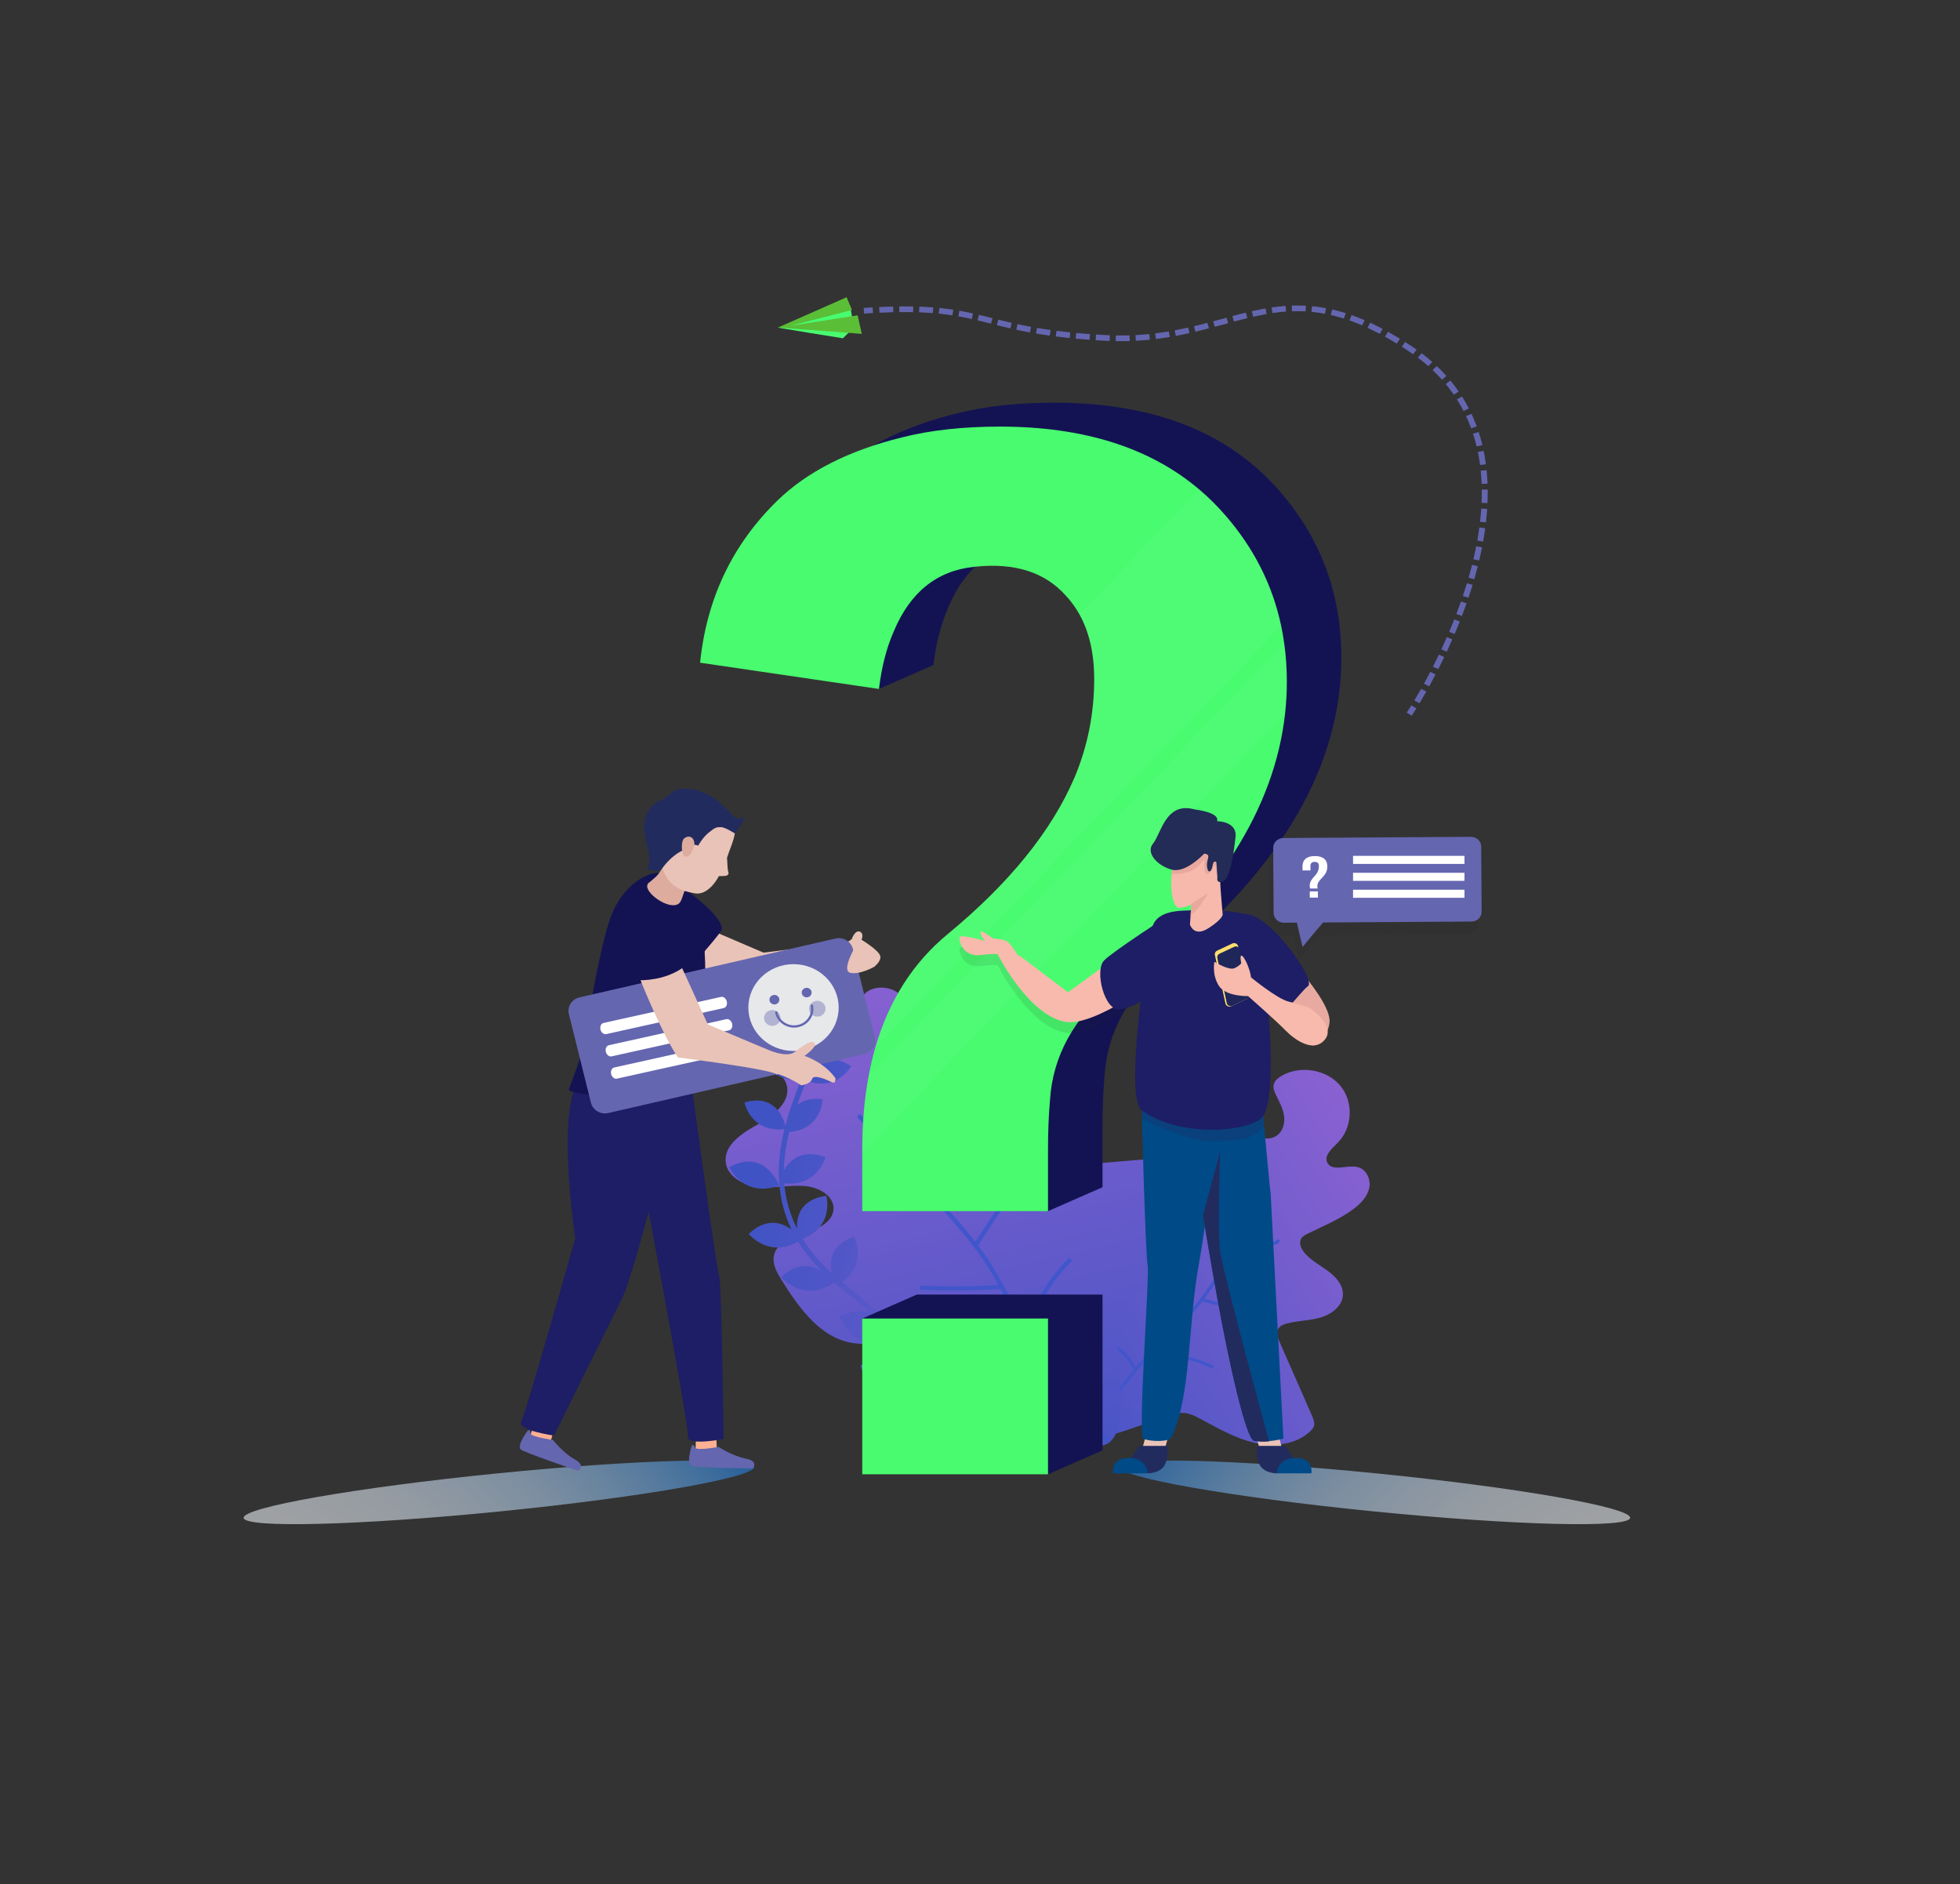 <svg width="647" height="622" viewBox="0 0 647 622" fill="none" xmlns="http://www.w3.org/2000/svg">
<rect x="0" y="0" width="647" height="622" fill="#333333" stroke="none"/>
<path opacity="0.55" d="M538.117 501.053C537.743 504.507 499.707 503.532 453.161 498.876C406.616 494.221 369.186 487.647 369.56 484.194C369.934 480.741 407.969 481.715 454.515 486.371C501.06 491.027 538.49 497.6 538.117 501.053Z" fill="url(#paint0_radial_3597_18508)"/>
<path opacity="0.55" d="M80.416 501.053C80.79 504.507 118.825 503.532 165.371 498.876C211.916 494.221 249.346 487.647 248.972 484.194C248.598 480.741 210.563 481.715 164.017 486.371C117.472 491.027 80.042 497.6 80.416 501.053Z" fill="url(#paint1_radial_3597_18508)"/>
<path d="M356.489 470.096L357.144 469.195C357.139 469.224 357.136 469.253 357.132 469.282C356.932 469.561 356.721 469.834 356.489 470.096Z" fill="url(#paint2_linear_3597_18508)"/>
<path d="M350.676 421.537C354.132 420.591 357.794 420.344 361.126 419.055C362.34 418.585 363.547 417.936 364.25 416.876C365.69 414.702 364.495 411.898 364.021 409.361C362.568 401.59 368.345 394.455 373.75 388.511C375.25 386.86 376.977 385.093 379.246 384.881C382.547 384.573 385.01 387.592 386.931 390.19C388.854 392.787 391.79 395.593 394.962 394.664C398.103 393.745 398.956 389.751 398.25 386.668C397.449 383.174 395.415 380.032 394.59 376.543C393.765 373.054 394.649 368.697 398.032 367.205C402.051 365.431 406.39 368.682 409.642 371.564C412.893 374.446 417.723 377.319 421.373 374.917C423.444 373.555 424.191 370.868 423.883 368.474C423.576 366.079 422.406 363.879 421.325 361.702C420.73 360.503 420.142 359.17 420.494 357.885C420.815 356.706 421.862 355.844 422.937 355.198C429.033 351.533 437.875 352.956 442.398 358.33C446.92 363.705 446.522 372.315 441.521 377.282C439.624 379.166 436.939 381.512 438.183 383.845C439.814 386.908 444.765 384.384 448.225 385.267C451.127 386.009 452.609 389.412 451.976 392.235C451.343 395.058 449.146 397.316 446.779 399.094C442.226 402.513 436.818 404.676 431.682 407.222C430.862 407.628 430.007 408.081 429.539 408.844C428.756 410.12 429.336 411.778 430.209 412.999C432.178 415.751 435.386 417.382 438.163 419.388C440.942 421.394 443.542 424.29 443.296 427.623C443.031 431.216 439.506 433.845 435.923 434.898C432.34 435.951 428.497 435.918 424.878 436.854C423.819 437.128 422.708 437.537 422.098 438.415C421.158 439.771 421.794 441.583 422.453 443.085C426.011 451.187 429.567 459.29 433.124 467.392C433.614 468.508 434.11 469.758 433.683 470.899C433.472 471.46 433.057 471.926 432.621 472.351C427.994 476.858 420.573 477.712 414.16 476.261C407.747 474.811 402.03 471.424 396.263 468.362C394.667 467.514 393.012 466.674 391.203 466.447C388.666 466.13 386.159 467.054 383.77 467.936C378.573 469.854 373.328 471.655 368.042 473.333C365.306 474.2 362.24 475.023 359.632 473.845C357.904 473.064 356.885 470.975 357.134 469.283C357.289 469.069 357.426 468.846 357.562 468.623L357.144 469.195C357.263 468.513 357.591 467.903 358.173 467.477C360.202 463.017 359.161 457.344 356.659 452.918C353.634 447.566 348.886 443.321 345.278 438.315C343.025 435.19 341.17 431.254 342.504 427.674C343.714 424.422 347.221 422.484 350.676 421.537Z" fill="url(#paint3_linear_3597_18508)"/>
<path d="M363.703 442.071C368.742 443.47 372.717 446.75 374.904 451.3C379.007 446.549 383.516 442.261 388.001 437.861C387.977 437.829 387.95 437.802 387.933 437.76C385.6 432.078 383.599 426.3 381.923 420.407C381.74 419.767 382.757 419.411 382.94 420.058C384.583 425.83 386.541 431.491 388.813 437.06C389.268 436.61 389.725 436.163 390.179 435.71C395.408 430.491 399.405 424.383 403.32 418.231C403.3 418.194 403.274 418.163 403.262 418.115C401.927 412.831 401.228 407.505 401.185 402.065C401.179 401.401 402.257 401.317 402.262 401.988C402.303 407.07 402.911 412.059 404.1 417.003C404.366 416.584 404.632 416.165 404.898 415.747C409.592 408.372 414.142 400.914 418.574 393.39C418.916 392.811 419.895 393.251 419.551 393.835C416.515 398.989 413.399 404.098 410.245 409.185C411.822 409.309 413.4 409.433 414.978 409.558C416.478 409.676 420.483 410.583 421.528 409.292C421.957 408.763 422.782 409.434 422.356 409.961C421.364 411.187 419.862 410.978 418.396 410.865C415.474 410.637 412.551 410.404 409.628 410.174C408.379 412.18 407.145 414.195 405.875 416.19C403.195 420.403 400.549 424.694 397.56 428.733C402.647 430.008 407.733 431.284 412.82 432.561C413.489 432.729 413.296 433.751 412.622 433.582C407.4 432.272 402.179 430.961 396.958 429.652C396.929 429.646 396.911 429.629 396.885 429.619C395.395 431.578 393.824 433.477 392.108 435.261C388.366 439.15 384.43 442.792 380.673 446.619C387.512 446.414 394.13 447.761 400.299 450.659C400.924 450.952 400.463 451.893 399.837 451.599C393.564 448.652 386.885 447.332 379.913 447.671C379.828 447.676 379.751 447.663 379.685 447.639C378 449.388 376.353 451.18 374.79 453.064C369.386 459.582 364.542 466.502 359.705 473.414C359.317 473.969 358.493 473.294 358.877 472.745C363.568 466.043 368.263 459.331 373.472 452.986C373.694 452.716 373.925 452.456 374.15 452.19C374.145 452.18 374.135 452.175 374.13 452.164C372.163 447.711 368.342 444.438 363.505 443.094C362.843 442.909 363.034 441.885 363.703 442.071Z" fill="#4256CB"/>
<path d="M360.418 477.976L359.48 476.789C359.516 476.807 359.555 476.822 359.592 476.839C359.883 477.204 360.162 477.578 360.418 477.976Z" fill="url(#paint4_linear_3597_18508)"/>
<path d="M292.826 465.015C292.992 460.335 294.183 455.69 293.836 451.02C293.71 449.32 293.34 447.552 292.209 446.24C289.888 443.551 285.629 443.869 282.027 443.403C270.993 441.978 263.816 431.847 258.082 422.673C256.491 420.127 254.836 417.251 255.494 414.348C256.452 410.126 261.527 408.324 265.812 407.02C270.097 405.715 275.082 403.237 275.153 398.917C275.223 394.638 270.218 391.92 265.786 391.516C260.765 391.058 255.702 392.275 250.677 391.85C245.652 391.425 240.17 388.517 239.572 383.702C238.86 377.979 245.027 373.946 250.246 371.111C255.465 368.274 261.328 363.477 259.62 357.952C258.651 354.817 255.355 352.774 252.015 352.161C248.673 351.548 245.234 352.084 241.862 352.521C240.006 352.761 237.972 352.936 236.394 351.967C234.944 351.079 234.224 349.423 233.803 347.82C231.416 338.736 236.999 328.358 246.091 324.979C255.183 321.602 266.574 325.673 271.164 333.94C272.904 337.075 274.938 341.38 278.586 340.806C283.375 340.054 282.044 332.865 284.666 328.94C286.867 325.647 292.051 325.223 295.577 327.181C299.103 329.139 301.221 332.802 302.623 336.476C305.321 343.545 305.979 351.152 307.261 358.58C307.465 359.766 307.719 361.014 308.55 361.913C309.937 363.414 312.403 363.383 314.404 362.808C318.916 361.509 322.437 358.207 326.284 355.596C330.131 352.981 335.098 350.959 339.469 352.648C344.181 354.47 346.245 359.935 346.17 364.816C346.095 369.699 344.455 374.452 344.207 379.329C344.134 380.758 344.222 382.305 345.147 383.426C346.577 385.157 349.273 385.12 351.563 384.927C363.915 383.879 376.268 382.834 388.62 381.787C390.322 381.642 392.206 381.546 393.559 382.55C394.225 383.044 394.678 383.753 395.067 384.471C399.194 392.083 397.257 401.644 392.646 408.997C388.036 416.349 381.115 422.034 374.61 427.916C372.808 429.544 370.993 431.248 369.937 433.398C368.458 436.413 368.657 439.907 368.848 443.237C369.264 450.48 369.502 457.735 369.558 464.989C369.587 468.744 369.416 472.889 366.751 475.635C364.986 477.453 361.759 477.85 359.592 476.838C359.367 476.558 359.126 476.295 358.883 476.033L359.479 476.788C358.613 476.358 357.93 475.697 357.6 474.799C352.458 470.43 344.41 469.363 337.431 470.629C328.99 472.158 321.32 476.284 313.102 478.681C307.971 480.178 301.917 480.844 297.666 477.702C293.807 474.849 292.662 469.694 292.826 465.015Z" fill="url(#paint5_linear_3597_18508)"/>
<path d="M325.799 457.384C329.771 451.714 335.823 448.146 342.839 447.323C338.166 440.26 334.284 432.885 330.241 425.494C330.187 425.51 330.139 425.533 330.077 425.538C321.481 426.07 312.894 426.152 304.289 425.783C303.353 425.744 303.299 424.336 304.241 424.376C312.671 424.736 321.082 424.659 329.502 424.155C329.087 423.403 328.677 422.651 328.257 421.899C323.424 413.244 316.886 405.749 310.255 398.337C310.197 398.347 310.144 398.365 310.075 398.36C302.429 397.822 294.989 396.476 287.67 394.27C286.776 394.002 287.111 392.629 288.015 392.901C294.852 394.962 301.802 396.281 308.931 396.86C308.479 396.356 308.028 395.851 307.577 395.348C299.628 386.462 291.508 377.719 283.25 369.097C282.614 368.432 283.612 367.4 284.253 368.069C289.91 373.976 295.473 379.963 300.99 385.99C301.812 384.085 302.635 382.179 303.458 380.273C304.24 378.461 307.121 373.87 305.823 372.037C305.29 371.286 306.534 370.54 307.064 371.288C308.296 373.029 307.393 374.806 306.633 376.576C305.113 380.107 303.585 383.635 302.062 387.166C304.237 389.549 306.429 391.915 308.579 394.32C313.12 399.395 317.781 404.46 321.96 409.846C325.785 404.065 329.611 398.285 333.437 392.506C333.94 391.746 335.233 392.409 334.725 393.176C330.797 399.11 326.87 405.042 322.943 410.975C322.922 411.008 322.892 411.024 322.868 411.051C324.878 413.714 326.775 416.451 328.457 419.321C332.122 425.578 335.375 431.973 338.951 438.223C341.517 429.655 346.074 422.004 352.526 415.556C353.18 414.902 354.25 415.864 353.595 416.519C347.034 423.078 342.489 430.813 340.047 439.603C340.018 439.711 339.969 439.799 339.909 439.872C341.557 442.689 343.277 445.476 345.156 448.197C351.661 457.609 358.937 466.492 366.205 475.363C366.789 476.076 365.541 476.817 364.964 476.112C357.916 467.51 350.858 458.898 344.506 449.8C344.236 449.412 343.983 449.018 343.718 448.629C343.703 448.631 343.692 448.64 343.675 448.642C336.881 449.232 330.902 452.613 327.089 458.056C326.565 458.8 325.271 458.137 325.799 457.384Z" fill="#4256CB"/>
<path d="M241.079 386.011L241.044 385.945C240.817 385.551 240.703 385.312 240.703 385.312C241.147 385.061 241.58 384.847 242.001 384.652L242.094 384.604L242.1 384.611C252.756 379.776 257.246 391.316 257.246 391.316C247.278 394.909 242.397 388.252 241.079 386.011Z" fill="url(#paint6_linear_3597_18508)"/>
<path d="M247.137 407.314C247.494 406.969 247.846 406.662 248.2 406.375L248.297 406.288L248.303 406.292C253.537 402.074 258.224 403.672 261.232 405.771C258.919 400.893 257.593 395.741 257.207 390.372C257.175 390.365 257.15 390.366 257.124 390.358C257.124 390.358 257.139 390.263 257.182 390.108C256.977 387.038 257.071 383.893 257.467 380.692C257.793 378.005 258.311 375.353 258.95 372.731C247.691 373.876 245.747 363.917 245.747 363.917C246.19 363.785 246.616 363.68 247.029 363.592L247.16 363.556L247.173 363.561C255.855 361.748 258.529 368.86 259.232 371.623C260.594 366.4 262.481 361.3 264.542 356.278C253.131 357.54 251.169 347.478 251.169 347.478C251.612 347.345 252.038 347.238 252.457 347.149L252.589 347.116L252.596 347.122C261.897 345.178 264.307 353.501 264.775 355.714C265.955 352.867 267.185 350.048 268.411 347.249C268.501 347.026 268.654 346.906 268.829 346.846C268.864 344.836 269.575 335.844 279.3 336.238L279.312 336.228L279.471 336.242C279.89 336.266 280.316 336.295 280.768 336.355C280.768 336.355 280.768 336.61 280.713 337.045L280.709 337.088C280.434 339.389 278.841 346.374 269.801 347.184C269.989 347.416 270.075 347.725 269.932 348.057C269.288 349.535 268.644 351.018 268 352.508C270.427 350.196 274.384 348.212 279.732 351.189L279.745 351.185L279.856 351.256C280.22 351.462 280.592 351.689 280.971 351.947C280.971 351.947 280.843 352.165 280.594 352.523L280.564 352.568L280.558 352.568C279.213 354.467 274.505 359.875 266.228 356.721C265.135 359.375 264.092 362.052 263.154 364.759C264.693 363.464 266.906 362.607 270.065 362.734L270.071 362.728L270.229 362.739C270.649 362.763 271.074 362.798 271.527 362.854C271.527 362.854 271.526 363.107 271.477 363.529L271.474 363.591H271.468C271.187 365.895 269.589 372.902 260.503 373.686C259.596 377.464 258.978 381.295 258.786 385.187C258.761 385.572 258.772 385.943 258.759 386.32C260.594 383.152 264.246 379.587 271.031 381.514V381.511L271.063 381.522C271.532 381.659 272.02 381.811 272.524 382.004C272.524 382.004 269.826 391.803 258.879 390.625C259.312 395.913 260.775 400.899 263.088 405.528C262.911 401.863 264.026 396.651 271.202 395.004L271.208 394.991L271.334 394.97C271.785 394.874 272.249 394.78 272.752 394.709C272.752 394.709 272.821 394.953 272.898 395.369L272.916 395.481C273.325 397.915 273.818 405.471 264.968 408.91C267.517 413.048 270.785 416.861 274.642 420.292C274.649 420.298 274.656 420.303 274.662 420.31C273.801 416.769 273.998 411.69 280.46 408.759L280.46 408.75L280.553 408.712C280.98 408.523 281.428 408.339 281.906 408.168C281.906 408.168 286.603 417.034 277.972 423.162C284.697 428.815 291.792 434.14 296.88 441.134C297.106 436.641 299.041 429.671 308.68 428.807L308.692 428.798L308.895 428.789C309.444 428.746 310.018 428.715 310.62 428.712C310.62 428.712 312.194 441.098 299.075 444.497C299.558 445.316 300.016 446.15 300.431 447.018C302.077 450.416 303.017 454.011 303.499 457.691C304.849 453.138 308.39 447.541 317.621 448.066L317.627 448.056L317.799 448.073C318.402 448.113 319.025 448.17 319.669 448.264C319.669 448.264 319.662 448.645 319.573 449.281V449.284C319.127 452.494 316.722 462.2 304.1 463.166C303.369 462.846 302.513 462.835 301.852 463.306C289.071 464.118 285.274 454.747 284.369 451.613L284.361 451.595C284.186 450.982 284.124 450.613 284.124 450.613C284.749 450.437 285.35 450.297 285.945 450.179L286.12 450.138L286.133 450.146C295.468 448.36 299.758 453.804 301.662 458.207C301.065 453.578 299.745 449.087 297.326 444.886C297.231 444.902 297.156 444.918 297.062 444.935C297.062 444.935 297.019 444.687 296.972 444.254C296.842 444.038 296.692 443.825 296.555 443.612C281.672 447.449 277.208 434.495 277.208 434.495C277.772 434.242 278.319 434.028 278.848 433.837L278.984 433.783L278.997 433.788C282.309 432.626 285.063 432.613 287.329 433.263C283.808 430.115 280.04 427.204 276.416 424.146C276.348 424.185 276.281 424.228 276.213 424.265C276.213 424.265 276.096 424.073 275.92 423.727C275.775 423.602 275.63 423.481 275.485 423.36C266.822 429.216 260.359 424.006 258.49 422.16L258.491 422.163L258.484 422.154C258.125 421.799 257.937 421.573 257.937 421.573C258.294 421.231 258.646 420.924 258.999 420.634L259.097 420.553L259.103 420.555C263.942 416.65 268.312 417.721 271.326 419.564C269.712 417.999 268.176 416.364 266.774 414.6C265.541 413.055 264.445 411.472 263.455 409.855C255.409 414.46 249.466 409.656 247.69 407.9C247.684 407.903 247.684 407.903 247.684 407.903V407.897C247.325 407.543 247.137 407.314 247.137 407.314Z" fill="url(#paint7_linear_3597_18508)"/>
<path d="M348.047 132.921C380.923 132.921 405.798 142.756 422.669 162.417C436.078 177.935 442.785 196.154 442.785 217.079C442.785 252.08 423.78 285.364 385.774 316.931C372.523 327.938 365.466 340.745 364.599 355.357C364.163 360.228 363.945 365.64 363.945 371.593V391.889L345.948 399.789L302.625 391.889V371.593C302.625 339.662 312.033 315.942 330.851 300.425C351.18 283.648 365.131 266.423 372.704 248.74C377.028 238.457 379.192 227.633 379.192 216.268C379.192 204.543 376.055 195.342 369.784 188.666C362.859 180.912 352.801 177.753 339.61 179.195C327.282 180.46 318.41 187.584 313.006 200.573C310.624 205.985 309.001 212.302 308.14 219.515L290.143 227.416L249.092 210.855C251.251 189.749 259.687 171.982 274.398 157.546C284.344 147.805 298.189 140.769 315.927 136.44C325.226 134.097 335.931 132.921 348.047 132.921ZM302.626 427.337H363.945V478.752L345.948 486.652L302.625 478.752L284.628 435.238L302.626 427.337Z" fill="#131353"/>
<path d="M423.926 212.418C423.663 210.469 423.328 208.549 422.923 206.648C420.094 193.226 414.011 181.121 404.673 170.321C401.956 167.153 399.036 164.248 395.903 161.597C379.59 147.737 357.63 140.817 330.053 140.817C317.937 140.817 307.231 141.996 297.934 144.336C280.191 148.673 266.352 155.701 256.406 165.448C241.695 179.882 233.26 197.651 231.1 218.753L290.147 227.418C291.009 220.205 292.631 213.88 295.014 208.47C300.418 195.487 309.289 188.363 321.617 187.095C334.808 185.653 344.865 188.811 351.789 196.569C353.543 198.43 355.044 200.497 356.301 202.758C359.566 208.587 361.198 215.721 361.198 224.163C361.198 235.537 359.029 246.356 354.709 256.639C347.136 274.32 333.185 291.543 312.857 308.327C301.369 317.801 293.381 330.335 288.909 345.93C288.078 348.835 287.359 351.857 286.781 354.975C285.341 362.52 284.631 370.697 284.631 379.488V399.791H345.95V379.488C345.95 373.543 346.162 368.124 346.599 363.26C347.47 348.64 354.527 335.842 367.778 324.828C401.955 296.455 420.762 266.678 424.209 235.517C424.595 232.018 424.787 228.509 424.787 224.981C424.787 220.684 424.504 216.492 423.926 212.418ZM284.631 435.241V486.655H345.95V435.241H284.631Z" fill="#48FB6F"/>
<g opacity="0.2">
<path opacity="0.2" d="M422.922 206.648L288.91 345.93C293.381 330.336 301.371 317.801 312.857 308.327C333.186 291.543 347.136 274.32 354.71 256.639C359.029 246.356 361.199 235.537 361.199 224.163C361.199 215.721 359.566 208.587 356.302 202.758L395.903 161.597C399.036 164.248 401.956 167.153 404.673 170.321C414.01 181.121 420.093 193.227 422.922 206.648ZM424.787 224.982C424.787 228.51 424.594 232.019 424.209 235.518L284.631 380.6V379.488C284.631 370.696 285.341 362.519 286.781 354.975L423.925 212.418C424.504 216.492 424.787 220.684 424.787 224.982Z" fill="white"/>
</g>
<path opacity="0.1" d="M376.975 313.366L352.557 331.136L336.481 318.992L336.015 318.973C335.167 317.609 333.363 314.847 332.324 314.284C330.931 313.531 327.801 313.395 327.801 313.395C327.801 313.395 323.82 310.215 323.687 311.361C323.554 312.508 325.088 314.158 325.088 314.158C325.088 314.158 316.985 311.857 316.746 312.982C316.507 314.108 317.835 319.591 323.697 318.878C329.558 318.164 329.386 318.717 329.386 318.717C329.386 318.717 339.632 339.038 351.908 340.941C361.433 342.417 382.502 326.485 382.502 326.485C382.502 326.485 390.771 315.224 376.975 313.366Z" fill="#231F20"/>
<path d="M376.975 309.76L352.557 327.531L336.481 315.386L336.015 315.368C335.167 314.004 333.363 311.242 332.324 310.679C330.931 309.926 327.801 309.79 327.801 309.79C327.801 309.79 323.82 306.61 323.687 307.756C323.554 308.903 325.088 310.553 325.088 310.553C325.088 310.553 316.985 308.251 316.746 309.377C316.507 310.502 317.835 315.986 323.697 315.273C329.558 314.559 329.386 315.111 329.386 315.111C329.386 315.111 339.632 335.433 351.908 337.336C361.433 338.812 382.502 322.88 382.502 322.88C382.502 322.88 390.771 311.619 376.975 309.76Z" fill="#F7BAAC"/>
<path d="M386.091 301.946C386.091 301.946 366.772 314.433 364.366 317.146C361.324 320.576 364.609 333.873 369.689 333.177C374.768 332.481 383.544 326.424 383.544 326.424L386.091 301.946Z" fill="#1D1E65"/>
<path d="M438.895 336.659C438.256 327.731 417.281 307.508 417.281 307.508C405.127 300.962 411.031 316.847 411.031 316.847C411.031 316.847 424.132 344.288 433.311 345.086C435.899 345.311 439.131 339.963 438.895 336.659Z" fill="#E8AAA0"/>
<path d="M409.555 302.057C416.98 298.596 434.741 323.381 431.775 325.522C428.81 327.663 422.179 338.384 418.573 334.874C414.967 331.365 410.666 321.753 410.666 321.753C410.666 321.753 404.94 304.208 409.555 302.057Z" fill="#1D1E65"/>
<path d="M421.45 471.616L423.927 480.739L416.892 482.128L413.98 471.724L421.45 471.616Z" fill="#E9C3B7"/>
<path d="M427.751 482.541L424.216 477.282H415.057C415.057 477.282 414.379 481.165 415.979 483.795C417.585 486.411 421.45 486.333 421.45 486.333L427.751 482.541Z" fill="#222B5E"/>
<path d="M421.45 486.333C421.45 486.333 421.617 481.246 427.752 481.246C433.883 481.246 432.879 486.333 432.879 486.333H421.45ZM423.657 474.862C423.657 474.862 421.68 475.476 418.932 475.691C417.441 475.818 415.728 475.818 413.984 475.545C411.358 475.135 405.691 449.832 401.848 428.555C399.801 417.22 398.047 406.741 397.103 401.088C397.134 401.078 397.154 401.01 397.154 400.883C397.316 399.216 396.018 387.783 393.22 382.696C391.577 379.714 389.479 377.063 387.502 374.275C385.281 371.127 384.134 371.668 383.12 367.974C382.846 366.999 382.644 366.015 382.501 365.021C393.927 362.925 398.791 364.128 398.791 364.128C398.791 364.128 416.678 361.886 416.896 366.481C417.098 370.746 419.501 395.025 419.501 395.025L423.657 474.862Z" fill="#004A87"/>
<path d="M378.868 471.616L376.391 480.739L383.426 482.128L386.337 471.724L378.868 471.616Z" fill="#E9C3B7"/>
<path d="M400.705 368.94C400.705 368.94 388.186 365.054 376.902 364.128C376.771 365.095 378.142 414.689 378.868 417.898C379.502 420.7 375.508 474.166 377.431 474.934C379.997 475.96 386.017 475.989 386.749 474.442C393.171 460.869 392.103 437.67 395.639 417.898C400.67 389.766 400.705 368.94 400.705 368.94Z" fill="#004A87"/>
<path d="M372.566 482.541L376.102 477.282H385.261C385.261 477.282 385.938 481.165 384.339 483.795C382.732 486.411 378.868 486.333 378.868 486.333L372.566 482.541Z" fill="#222B5E"/>
<path d="M378.868 486.333C378.868 486.333 378.701 481.246 372.566 481.246C366.435 481.246 367.439 486.333 367.439 486.333H378.868Z" fill="#004A87"/>
<path d="M418.932 475.802C417.442 475.929 415.728 475.929 413.985 475.656C411.359 475.247 405.692 449.944 401.849 428.666C399.801 417.331 398.047 406.853 397.104 401.199L397.154 400.995L402.771 380.147C402.771 380.147 401.859 406.463 402.771 413.139C403.654 419.67 418.243 473.287 418.932 475.802Z" fill="#222B5E"/>
<path opacity="0.3" d="M376.902 364.128L376.893 369.196C376.893 369.196 392.463 377.159 400.443 376.728C408.423 376.298 413.973 376.548 417.281 371.514L416.896 366.481L376.902 364.128Z" fill="#222B5E"/>
<path d="M395.782 300.469C391.638 300.689 381.991 299.645 380.314 306.261C378.302 314.2 371.176 362.456 376.902 366.532C390.401 376.14 414.185 373.367 417.157 368.152C422.869 358.127 416.832 307.447 412.913 302.46C412.056 301.369 402.364 300.12 395.782 300.469Z" fill="#1D1E65"/>
<path d="M403.604 301.878C403.604 301.878 402.8 292.823 402.8 291.167C402.8 289.511 405.672 285.756 403.202 281.339C400.732 276.922 390.395 277.694 388.097 282.774C385.8 287.854 386.029 300.332 389.705 299.67C393.381 299.007 393.266 298.345 393.266 298.345L392.807 305.191C392.807 305.191 394.07 309.498 398.894 306.406C403.72 303.314 403.604 301.878 403.604 301.878Z" fill="#F7B9AC"/>
<path d="M393.267 298.345L398.738 294.849C398.738 294.849 395.568 300.828 393.025 301.946L393.267 298.345ZM386.945 287.097L386.78 288.373C386.78 288.373 388.952 288.906 392.47 287.735C395.987 286.565 397.652 283.362 397.652 283.362C397.652 283.362 397.073 288.266 398.376 288.495C399.68 288.723 401.055 285.242 401.055 285.242L401.855 290.462L402.431 282.944L398.738 280.438L386.945 287.097Z" fill="#E8A89E"/>
<path d="M397.517 281.78C397.517 281.78 391.535 288.216 386.945 287.097C382.354 285.977 377.99 281.629 380.631 278.448C383.273 275.266 384.766 264.444 394.415 267.204C394.415 267.204 402.686 268.088 401.766 271.07C401.766 271.07 408.429 271.07 407.854 276.259C407.279 281.449 406.131 290.063 403.719 290.946C401.307 291.829 401.881 289.621 401.881 289.621L401.536 284.651C401.536 284.651 400.617 283.547 400.272 285.756C399.928 287.964 398.664 288.516 398.434 285.976C398.206 283.437 400.044 282.112 397.517 281.78Z" fill="#232B57"/>
<path d="M406.81 311.438L401.742 313.816C401.198 314.071 400.907 314.66 401.035 315.248L404.505 331.214C404.689 332.062 405.636 332.531 406.421 332.162L411.488 329.784C412.032 329.529 412.323 328.941 412.195 328.353L408.726 312.386C408.541 311.539 407.594 311.07 406.81 311.438Z" fill="#FFDE6E"/>
<path d="M407.418 312.534L402.532 314.827C402.007 315.073 401.72 315.629 401.835 316.179L404.953 331.127C405.119 331.92 406.02 332.349 406.777 331.994L411.663 329.701C412.189 329.455 412.475 328.899 412.36 328.348L409.242 313.401C409.076 312.607 408.175 312.179 407.418 312.534Z" fill="#1F265A"/>
<path d="M409.731 317.927C409.731 317.927 409.102 315.015 409.993 315.508C410.884 316 412.688 320.017 412.967 322.621C413.247 325.225 411.993 328.805 411.993 328.805C411.993 328.805 404.57 329.03 402.286 325.318C400.003 321.606 400.875 317.474 400.875 317.474C400.875 317.474 405.709 320.488 407.56 319.574C409.41 318.661 409.731 317.927 409.731 317.927Z" fill="#F7BAAC"/>
<path d="M412.967 322.621C412.967 322.621 421.579 329.718 425.368 330.617C429.157 331.515 432.371 332.78 432.371 332.78C432.371 332.78 441.02 338.53 437.406 343.084C433.793 347.638 427.625 343.486 424.353 340.139C421.081 336.792 411.993 328.805 411.993 328.805C411.993 328.805 411.341 322.861 412.967 322.621Z" fill="#F7BAAC"/>
<path opacity="0.1" d="M422.389 280.81L484.287 280.419C486.155 280.408 487.679 281.854 487.692 283.65L487.839 305.111C487.851 306.907 486.347 308.372 484.479 308.384L435.515 308.693C432.437 312.2 428.724 316.786 428.724 316.786L426.847 308.748L422.581 308.774C420.713 308.786 419.189 307.34 419.176 305.544L419.03 284.083C419.017 282.287 420.522 280.822 422.389 280.81Z" fill="#231F20"/>
<path d="M423.644 276.623L485.542 276.232C487.41 276.22 488.934 277.666 488.946 279.463L489.093 300.924C489.106 302.72 487.601 304.185 485.733 304.197L436.77 304.506C433.692 308.013 429.978 312.599 429.978 312.599L428.101 304.56L423.835 304.588C421.967 304.6 420.443 303.153 420.43 301.357L420.284 279.896C420.271 278.101 421.776 276.635 423.644 276.623Z" fill="#6566B0"/>
<path d="M483.422 282.509H446.643V285.172H483.422V282.509Z" fill="white"/>
<path d="M483.422 293.693H446.643V296.356H483.422V293.693Z" fill="white"/>
<path d="M483.422 288.101H446.643V290.764H483.422V288.101Z" fill="white"/>
<path d="M432.486 293.287C432.386 293.054 432.334 292.803 432.334 292.454C432.334 289.491 435.373 289.219 435.373 285.849C435.373 284.881 434.866 284.513 433.979 284.513C433.092 284.513 432.587 284.881 432.587 285.849V287.322H429.953V285.985C429.953 283.816 431.346 282.576 434.055 282.576C436.766 282.576 438.159 283.816 438.159 285.985C438.159 289.509 434.866 290.052 434.866 292.531C434.866 292.782 434.89 293.035 434.966 293.286H432.486V293.287ZM435.043 294.235V296.288H432.358V294.235H435.043Z" fill="white"/>
<path d="M236.268 470.437L236.636 478.144C236.636 478.144 229.415 479.253 229.57 478.796C229.725 478.338 229.8 465.708 229.8 465.708L236.268 470.437Z" fill="#FFB092"/>
<path d="M237.212 477.608C237.212 477.608 230.362 478.918 229.432 477.909C229.432 477.909 228.704 475.53 228.011 478.349C227.317 481.169 227.173 483.274 228.153 483.877C229.133 484.48 248.445 484.716 248.445 484.716C248.445 484.716 250.698 482.344 246.207 481.483C241.717 480.623 237.212 477.608 237.212 477.608Z" fill="#6566B0"/>
<path d="M184.026 468.209L181.791 475.619C181.791 475.619 174.584 474.433 174.884 474.048C175.184 473.663 179.487 461.729 179.487 461.729L184.026 468.209Z" fill="#FFB092"/>
<path d="M182.517 475.29C182.517 475.29 175.594 474.409 175.051 473.165C175.051 473.165 175.159 470.687 173.558 473.142C171.956 475.595 171.114 477.545 171.84 478.419C172.566 479.293 190.769 485.498 190.769 485.498C190.769 485.498 193.696 483.95 189.734 481.745C185.771 479.54 182.517 475.29 182.517 475.29Z" fill="#6566B0"/>
<path d="M228.326 358.211C228.326 358.211 236.533 419.479 237.376 421.101C238.22 422.723 238.871 475 238.871 475C238.871 475 226.638 477.433 227.06 474.189C227.482 470.945 213.975 399.256 213.975 399.256C213.975 399.256 199.642 371.188 205.547 360.239C211.454 349.29 228.326 358.211 228.326 358.211Z" fill="#1D1E65"/>
<path d="M224.264 358.066C210.037 420.243 205.328 428.6 205.328 428.6L182.881 473.884C182.881 473.884 170.519 472.154 172.068 469.244C173.617 466.333 189.896 408.711 189.896 408.711C189.896 408.711 182.893 363.433 192.332 355.082C201.773 346.73 224.264 358.066 224.264 358.066Z" fill="#1D1E65"/>
<path d="M279.437 311.047L252.032 314.456L235.664 307.445C234.666 307.901 231.649 317.644 229.578 319.868C236.042 325.027 240.511 320.959 246.201 323.585C246.201 323.585 278.268 315.873 279.652 317.104C278.927 309.417 279.437 311.047 279.437 311.047Z" fill="#E9C3B7"/>
<path d="M290.561 315.548C290.926 316.852 289.595 318.273 288.614 319.116C283.094 318.759 278.67 319.704 274.459 320.926C274.289 318.312 273.708 315.751 272.709 313.354C277.353 312.094 280.986 310.597 281.245 309.821C281.666 308.562 282.868 306.773 284.134 307.703C285.207 308.493 284.391 310.208 284.391 310.208C284.391 310.208 290.014 313.569 290.561 315.548Z" fill="#E9C3B7"/>
<path d="M238.298 306.765C238.62 302.697 227.693 294.67 227.693 294.67C222.23 289.384 211.185 294.669 214.019 303.772C214.944 306.743 220.967 312.849 228.31 318.844C230.524 316.495 238.231 307.607 238.298 306.765Z" fill="#131353"/>
<path d="M231.417 359.263C227.602 360.188 223.727 360.836 219.941 361.27C205.408 362.947 192.101 361.513 188.642 360.266C188.586 360.244 188.531 360.223 188.493 360.203C188.01 360.012 187.756 359.816 187.767 359.652L187.77 359.598C196.597 336.376 192.514 341.231 197.835 316.905C200.793 303.39 202.26 300.073 205.139 296.011C208.45 291.37 213.473 288.105 217.434 288.105C217.434 288.105 223.609 289.756 226.457 293.653C227.248 294.736 229.334 298.967 230.124 300.398C232.145 304.141 233.019 314.815 232.784 324.663C232.457 338.303 231.417 359.263 231.417 359.263Z" fill="#131353"/>
<path d="M191.302 329.23L275.797 309.802C278.347 309.215 280.908 310.728 281.518 313.179L288.807 342.476C289.417 344.927 287.844 347.389 285.294 347.976L200.799 367.403C198.249 367.989 195.688 366.477 195.078 364.026L187.79 334.73C187.18 332.279 188.753 329.815 191.302 329.23Z" fill="#6566B0"/>
<path d="M261.94 346.923C270.173 346.923 276.847 340.507 276.847 332.591C276.847 324.676 270.173 318.26 261.94 318.26C253.707 318.26 247.032 324.676 247.032 332.591C247.032 340.507 253.707 346.923 261.94 346.923Z" fill="#E6E8EA"/>
<path d="M254.038 330.35C254.246 331.194 255.126 331.716 256.004 331.517C256.881 331.317 257.424 330.472 257.217 329.628C257.01 328.784 256.13 328.261 255.252 328.461C254.375 328.66 253.831 329.506 254.038 330.35ZM264.697 328.006C264.905 328.85 265.785 329.373 266.662 329.173C267.54 328.973 268.084 328.127 267.876 327.283C267.669 326.439 266.789 325.917 265.912 326.116C265.034 326.317 264.49 327.163 264.697 328.006Z" fill="#6566B0"/>
<path opacity="0.4" d="M257.599 335.472C257.912 336.885 256.974 338.275 255.504 338.576C254.034 338.877 252.589 337.975 252.276 336.562C251.963 335.149 252.9 333.759 254.37 333.458C255.839 333.157 257.285 334.059 257.599 335.472ZM272.448 332.43C272.762 333.843 271.824 335.232 270.354 335.533C268.884 335.834 267.439 334.933 267.126 333.52C266.812 332.107 267.75 330.717 269.22 330.416C270.689 330.115 272.135 331.016 272.448 332.43Z" fill="#6566B0"/>
<path d="M263.373 339.083C266.82 338.423 269.065 335.191 268.378 331.877C268.337 331.677 268.134 331.547 267.925 331.586C267.716 331.626 267.581 331.821 267.623 332.022C268.226 334.935 266.252 337.777 263.222 338.357C260.192 338.938 257.236 337.04 256.633 334.127C256.591 333.927 256.389 333.797 256.18 333.837C255.971 333.877 255.836 334.072 255.878 334.272C256.565 337.585 259.926 339.743 263.373 339.083Z" fill="#6566B0"/>
<path d="M200.121 341.352L238.897 332.753C239.704 332.574 240.162 331.604 239.918 330.587C239.674 329.57 238.821 328.891 238.014 329.07L199.238 337.669C198.43 337.849 197.973 338.818 198.218 339.835C198.461 340.852 199.314 341.531 200.121 341.352ZM239.777 336.42L201.001 345.02C200.193 345.199 199.736 346.168 199.981 347.185C200.224 348.202 201.077 348.882 201.885 348.702L240.661 340.103C241.468 339.924 241.926 338.954 241.682 337.938C241.438 336.921 240.584 336.241 239.777 336.42ZM241.541 343.77L202.765 352.369C201.957 352.548 201.5 353.518 201.744 354.535C201.988 355.552 202.84 356.231 203.648 356.052L242.424 347.453C243.231 347.274 243.689 346.304 243.444 345.287C243.201 344.271 242.348 343.591 241.541 343.77Z" fill="white"/>
<path d="M265.561 348.539C265.561 348.539 269.508 345.756 268.995 344.554C268.39 343.137 266.272 344.301 263.048 346.68C262.611 346.986 261.076 349.483 254.072 346.744L233.65 338.169L222.594 313.911C216.416 314.991 215.045 315.381 209.086 317.313C212.087 326.043 219.642 343.151 223.801 349.065C223.801 349.065 255.965 353.07 256.514 354.803C256.572 354.685 256.618 354.583 256.673 354.468C259.233 355.346 261.837 356.52 264.534 358.279C265.823 358.026 267.718 357.444 268.086 356.141C268.652 354.167 274.731 357.292 274.731 357.292C274.731 357.292 275.034 357.318 275.52 357.356C275.784 356.546 275.823 355.977 275.823 355.977C271.996 350.499 265.561 348.539 265.561 348.539Z" fill="#E9C3B7"/>
<path d="M226.192 318.845C228.841 316.77 221.335 303.451 221.335 303.451C219.391 296.238 207.08 295.446 204.751 304.682C204.109 307.229 204.164 316.641 210.293 323.579C215.413 323.686 221.497 322.522 226.192 318.845Z" fill="#131353"/>
<path d="M282.569 312.041C282.569 312.041 277.54 320.398 280.689 321.122C283.838 321.845 288.614 319.117 288.614 319.117C288.614 319.117 288.772 312.041 282.569 312.041Z" fill="#E9C3B7"/>
<path d="M219.96 282.08C219.298 284.275 218.991 287.129 216.372 289.545C213.755 291.959 214.11 291.158 213.755 291.959C212.557 294.654 220.833 300.53 223.991 298.333C225.538 297.257 225.384 293.328 227.683 291.904C229.978 290.486 219.96 282.08 219.96 282.08Z" fill="#DDAC9E"/>
<path d="M239.979 283.175C239.994 283.132 240.005 283.089 240.018 283.045C241.477 278.582 243.405 275.244 242.369 271.817C242.276 271.503 241.081 270.552 240.586 270.039C237.513 262.926 219.96 264.49 218.949 269.437C214.635 290.518 223.277 293.489 227.345 294.45C229.407 294.909 230.498 295.29 232.286 294.49C233.883 293.778 235.792 292.048 237.294 289.207C238.669 289.139 240.149 289.303 240.403 288.558C240.466 288.458 240.509 288.343 240.51 288.199C239.996 286.738 240.165 284.202 239.979 283.175Z" fill="#E9C3B7"/>
<path d="M244.416 270.182C242.274 271.301 239.027 264.356 232.77 261.833C230.795 261.038 228.857 260.329 227.175 260.414C222.923 259.855 221.357 261.896 219.6 263.441C219.132 263.868 211.226 265.514 212.888 275.714C213.344 278.507 214.027 279.799 214.191 281.509C214.632 286.11 213.533 286.703 213.533 286.703C213.533 286.703 217.331 288.393 218.411 286.889C222.831 280.695 227.448 279.983 227.448 279.983C227.448 279.983 227.615 279.517 227.884 278.861C229.38 278.628 230.478 279.14 230.478 279.14C230.478 279.14 231.9 276.486 233.912 274.869C236.279 272.955 236.561 273.054 237.963 273.036C239.358 273.017 242.558 275.11 242.558 275.11C242.558 275.11 247.941 268.34 244.416 270.182Z" fill="#222B5E"/>
<path d="M229.229 278.609C229.106 275.884 227.008 275.724 225.82 276.768C224.667 277.835 224.994 281.967 225.832 282.496C228.161 283.968 229.229 278.609 229.229 278.609Z" fill="#DDAC9E"/>
<path d="M465.551 233.383L465.884 232.85L467.557 233.817L467.224 234.35C466.666 235.242 466.352 235.715 466.352 235.715L466.004 236.239L464.357 235.227L464.708 234.702C464.728 234.673 465.03 234.216 465.551 233.383ZM470.344 225.138C470.826 224.254 471.327 223.317 471.843 222.333L472.134 221.777L473.877 222.621L473.587 223.176C473.066 224.171 472.56 225.116 472.073 226.009L471.773 226.56L470.044 225.688L470.344 225.138ZM467.201 230.672C467.681 229.862 468.217 228.941 468.799 227.918L469.109 227.371L470.821 228.272L470.511 228.816C469.924 229.851 469.382 230.781 468.897 231.6L468.577 232.14L466.882 231.212L467.201 230.672ZM473.295 219.504C473.757 218.586 474.226 217.635 474.7 216.653L474.973 216.09L476.743 216.879L476.471 217.444C475.992 218.435 475.518 219.395 475.053 220.321L474.772 220.881L473.015 220.065L473.295 219.504ZM478.617 207.978C479.021 207.018 479.422 206.041 479.819 205.047L480.051 204.466L481.873 205.139L481.641 205.72C481.24 206.724 480.834 207.712 480.426 208.682L480.183 209.259L478.375 208.554L478.617 207.978ZM446.758 104.233C447.771 104.6 448.812 105.008 449.853 105.445L450.447 105.694L449.665 107.413L449.072 107.165C448.06 106.741 447.05 106.345 446.068 105.989L445.463 105.769L446.152 104.013L446.758 104.233ZM458.74 109.83C459.675 110.357 460.63 110.916 461.579 111.49L462.127 111.822L461.088 113.41L460.54 113.078C459.608 112.515 458.671 111.966 457.753 111.448L457.194 111.133L458.182 109.516L458.74 109.83ZM480.966 202.094C481.335 201.117 481.699 200.126 482.056 199.123L482.265 198.536L484.111 199.141L483.902 199.729C483.543 200.744 483.174 201.746 482.801 202.735L482.581 203.319L480.746 202.679L480.966 202.094ZM452.881 106.793C453.86 107.254 454.856 107.747 455.843 108.259L456.413 108.555L455.483 110.205L454.915 109.91C453.943 109.406 452.969 108.925 452.022 108.478L451.441 108.204L452.3 106.52L452.881 106.793ZM464.364 113.228C464.994 113.633 465.631 114.051 466.272 114.479C466.551 114.665 466.829 114.854 467.104 115.044L467.629 115.408L466.488 116.93L465.963 116.567C465.699 116.384 465.432 116.203 465.159 116.022C464.526 115.598 463.9 115.188 463.28 114.789L462.743 114.444L463.826 112.884L464.364 113.228ZM474.747 121.279C475.537 122.043 476.307 122.834 477.036 123.629L477.463 124.095L475.999 125.336L475.571 124.869C474.872 124.106 474.129 123.343 473.361 122.6L472.905 122.158L474.29 120.837L474.747 121.279ZM469.766 116.985C470.641 117.659 471.5 118.358 472.318 119.064L472.801 119.48L471.498 120.876L471.016 120.461C470.216 119.772 469.385 119.096 468.545 118.449L468.04 118.061L469.26 116.596L469.766 116.985ZM476.055 213.783C476.49 212.842 476.926 211.877 477.361 210.891L477.613 210.318L479.41 211.051L479.157 211.624C478.718 212.62 478.277 213.594 477.838 214.545L477.575 215.113L475.792 214.351L476.055 213.783ZM485.41 140.805C485.043 139.841 484.639 138.871 484.21 137.92L483.951 137.351L485.74 136.602L485.999 137.172C486.439 138.144 486.858 139.149 487.243 140.16L487.466 140.744L485.633 141.39L485.41 140.805ZM487.285 146.76C487.028 145.743 486.742 144.733 486.435 143.756L486.247 143.161L488.115 142.617L488.302 143.212C488.622 144.226 488.917 145.271 489.18 146.317L489.332 146.921L487.436 147.364L487.285 146.76ZM488.483 152.885C488.334 151.837 488.16 150.801 487.965 149.807L487.844 149.195L489.763 148.848L489.883 149.459C490.083 150.484 490.263 151.551 490.416 152.631L490.504 153.248L488.57 153.501L488.483 152.885ZM483.084 196.134C483.414 195.141 483.736 194.137 484.048 193.125L484.232 192.53L486.103 193.062L485.919 193.658C485.603 194.684 485.278 195.699 484.943 196.705L484.747 197.298L482.887 196.726L483.084 196.134ZM479.534 129.773C478.934 128.926 478.295 128.082 477.632 127.263L477.235 126.772L478.775 125.62L479.173 126.112C479.855 126.956 480.52 127.832 481.147 128.716L481.511 129.23L479.897 130.288L479.534 129.773ZM482.827 135.112C482.339 134.193 481.814 133.278 481.268 132.394L480.937 131.859L482.616 130.901L482.946 131.435C483.512 132.352 484.056 133.301 484.565 134.257L484.861 134.812L483.121 135.666L482.827 135.112ZM489.065 159.107C489.015 158.055 488.941 157.005 488.847 155.988L488.79 155.369L490.733 155.201L490.791 155.821C490.889 156.872 490.964 157.949 491.015 159.022L491.044 159.643L489.096 159.729L489.065 159.107ZM484.945 190.098C485.231 189.091 485.506 188.076 485.769 187.055L485.924 186.451L487.82 186.902L487.664 187.506C487.397 188.541 487.117 189.57 486.828 190.591L486.659 191.192L484.774 190.699L484.945 190.098ZM489.096 165.364C489.133 164.331 489.149 163.277 489.146 162.234L489.143 161.613L491.094 161.604L491.097 162.226C491.101 163.265 491.085 164.342 491.046 165.429L491.025 166.051L489.073 165.986L489.096 165.364ZM486.516 183.998C486.752 182.979 486.974 181.954 487.183 180.925L487.307 180.314L489.221 180.674L489.098 181.283C488.896 182.284 488.669 183.334 488.422 184.404L488.283 185.011L486.376 184.606L486.516 183.998ZM488.64 171.617C488.741 170.692 488.829 169.741 488.902 168.792L488.97 167.876L490.918 168.003L490.849 168.929C490.775 169.888 490.685 170.858 490.582 171.812L490.515 172.431L488.573 172.235L488.64 171.617ZM487.764 177.835C487.944 176.792 488.109 175.748 488.251 174.733L488.338 174.118L490.273 174.368L490.185 174.985C490.042 176.001 489.875 177.063 489.689 178.144L489.583 178.758L487.657 178.449L487.764 177.835ZM410.633 103.347L411.26 103.192L411.748 105.009L411.121 105.163C410.071 105.424 409.017 105.697 407.957 105.978L407.333 106.143L406.814 104.334L407.438 104.169C408.509 103.886 409.574 103.61 410.633 103.347ZM355.913 109.97C356.967 110.064 358.054 110.154 359.178 110.238L359.823 110.287L359.672 112.158L359.027 112.109C357.893 112.024 356.797 111.934 355.733 111.839L355.088 111.781L355.27 109.913L355.913 109.97ZM330.171 105.664C331.199 105.918 332.253 106.174 333.349 106.429L333.977 106.576L333.517 108.399L332.889 108.253C331.785 107.996 330.722 107.737 329.685 107.482L329.057 107.327L329.544 105.509L330.171 105.664ZM349.409 109.28C350.453 109.41 351.534 109.534 352.658 109.652L353.301 109.721L353.087 111.586L352.444 111.518C351.309 111.398 350.215 111.271 349.159 111.14L348.518 111.061L348.767 109.2L349.409 109.28ZM342.944 108.347C343.976 108.518 345.049 108.686 346.169 108.846L346.809 108.938L346.521 110.795L345.88 110.702C344.746 110.539 343.658 110.37 342.612 110.197L341.974 110.091L342.306 108.242L342.944 108.347ZM323.799 104.077C324.859 104.333 325.917 104.597 326.992 104.868L327.618 105.025L327.124 106.84L326.498 106.682C325.429 106.414 324.376 106.15 323.323 105.895L322.695 105.744L323.171 103.925L323.799 104.077ZM336.533 107.137C337.557 107.355 338.62 107.568 339.732 107.778L340.367 107.899L339.989 109.739L339.355 109.619C338.229 109.406 337.151 109.189 336.113 108.969L335.481 108.836L335.9 107.002L336.533 107.137ZM294.174 101.204L294.821 101.187L294.876 103.061L294.23 103.079C293.176 103.108 292.085 103.147 290.955 103.197L290.309 103.225L290.22 101.351L290.866 101.323C292.007 101.272 293.108 101.233 294.174 101.204ZM440.374 102.298C441.433 102.553 442.518 102.849 443.598 103.178L444.215 103.366L443.627 105.155L443.009 104.967C441.966 104.649 440.919 104.363 439.899 104.118L439.271 103.966L439.746 102.147L440.374 102.298ZM307.319 101.421L308.084 101.475L307.941 103.346L307.176 103.292C306.146 103.219 305.091 103.161 304.039 103.118L303.393 103.092L303.475 101.217L304.122 101.244C305.201 101.288 306.276 101.347 307.319 101.421ZM310.75 101.724C311.862 101.843 312.972 101.983 314.05 102.14L314.689 102.234L314.397 104.087L313.758 103.995C312.698 103.841 311.613 103.705 310.535 103.59L309.892 103.521L310.107 101.656L310.75 101.724ZM317.326 102.68C318.374 102.872 319.438 103.086 320.579 103.335L321.209 103.472L320.779 105.302L320.147 105.165C319.035 104.922 317.993 104.712 316.961 104.524L316.325 104.408L316.691 102.564L317.326 102.68ZM300.803 101.153L301.45 101.162L301.421 103.038L300.774 103.029C299.726 103.014 298.636 103.011 297.504 103.02L296.858 103.025L296.84 101.149L297.487 101.143C298.636 101.134 299.74 101.137 300.803 101.153ZM423.726 101.03L424.371 100.976L424.538 102.846L423.894 102.899C422.846 102.986 421.764 103.106 420.678 103.255L420.037 103.343L419.763 101.486L420.402 101.398C421.526 101.244 422.644 101.119 423.726 101.03Z" fill="#6566B0"/>
<path d="M404.884 104.866L400.469 106.067L401.001 107.872L405.415 106.671L404.884 104.866Z" fill="#6566B0"/>
<path d="M417.111 101.928L417.746 101.811L418.113 103.654L417.477 103.771C416.472 103.955 415.431 104.166 414.294 104.417L413.664 104.556L413.227 102.729L413.857 102.589C414.996 102.337 416.06 102.121 417.111 101.928ZM430.426 100.886L431.072 100.913L430.986 102.788L430.34 102.761C429.281 102.716 428.196 102.705 427.116 102.73L426.469 102.744L426.425 100.868L427.072 100.854C428.196 100.829 429.325 100.839 430.426 100.886ZM433.773 101.14C434.887 101.262 436.004 101.421 437.095 101.614L437.731 101.726L437.38 103.572L436.744 103.459C435.685 103.273 434.612 103.12 433.553 103.004L432.91 102.934L433.13 101.068L433.773 101.14ZM397.93 106.728L398.554 106.566L399.066 108.377L398.44 108.539C397.387 108.813 396.321 109.083 395.24 109.346L394.613 109.499L394.134 107.679L394.761 107.527C395.832 107.266 396.887 106.999 397.93 106.728ZM365.056 110.612L366.368 110.676L366.275 112.551L364.951 112.486C364.055 112.438 363.179 112.388 362.323 112.334L361.678 112.294L361.804 110.422L362.45 110.462C363.299 110.515 364.168 110.565 365.056 110.612ZM378.729 110.331L379.372 110.27L379.563 112.136L378.919 112.197C377.809 112.303 376.693 112.389 375.604 112.453L374.959 112.491L374.838 110.619L375.483 110.58C376.556 110.518 377.647 110.433 378.729 110.331ZM372.231 110.716L372.879 110.7L372.926 112.577L372.279 112.593C371.179 112.619 370.061 112.626 368.954 112.613L368.308 112.606L368.329 110.73L368.977 110.737C370.066 110.749 371.161 110.742 372.231 110.716ZM391.583 108.266L392.213 108.127L392.651 109.955L392.02 110.094C390.927 110.335 389.835 110.562 388.775 110.766L388.141 110.889L387.757 109.05L388.392 108.927C389.431 108.726 390.505 108.504 391.583 108.266ZM385.184 109.498L385.823 109.394L386.148 111.244L385.51 111.348C384.396 111.529 383.291 111.691 382.222 111.828L381.581 111.91L381.322 110.051L381.963 109.968C383.027 109.831 384.111 109.673 385.184 109.498ZM285.764 101.602C286.321 101.566 286.87 101.533 287.411 101.5L288.057 101.462L288.177 103.334L287.531 103.373C286.994 103.405 286.45 103.439 285.896 103.475L285.251 103.517L285.118 101.645L285.764 101.602Z" fill="#6566B0"/>
<path d="M281.936 108.058L278.243 111.66C278.243 111.66 255.12 107.976 256.824 108.106C258.528 108.235 280.529 100.644 280.529 100.644L281.936 108.058Z" fill="#48FB6F"/>
<path d="M284.478 110.212L283.102 104.09L260.807 107.567L281.229 102.315L279.469 98.112L256.824 108.106L284.478 110.212Z" fill="#5ABE37"/>
<defs>
<radialGradient id="paint0_radial_3597_18508" cx="0" cy="0" r="1" gradientUnits="userSpaceOnUse" gradientTransform="translate(580.13 533.23) rotate(5.713) scale(229.043 114.928)">
<stop stop-color="white"/>
<stop offset="0.224" stop-color="#FCFEFF"/>
<stop offset="0.36" stop-color="#F4F9FE"/>
<stop offset="0.473" stop-color="#E6F1FD"/>
<stop offset="0.574" stop-color="#D1E6FC"/>
<stop offset="0.666" stop-color="#B7D8FA"/>
<stop offset="0.751" stop-color="#96C7F7"/>
<stop offset="0.833" stop-color="#6FB2F5"/>
<stop offset="0.91" stop-color="#429AF2"/>
<stop offset="0.982" stop-color="#117FEE"/>
<stop offset="1" stop-color="#0378ED"/>
</radialGradient>
<radialGradient id="paint1_radial_3597_18508" cx="0" cy="0" r="1" gradientUnits="userSpaceOnUse" gradientTransform="translate(38.403 533.23) rotate(174.287) scale(229.042 114.928)">
<stop stop-color="white"/>
<stop offset="0.224" stop-color="#FCFEFF"/>
<stop offset="0.36" stop-color="#F4F9FE"/>
<stop offset="0.473" stop-color="#E6F1FD"/>
<stop offset="0.574" stop-color="#D1E6FC"/>
<stop offset="0.666" stop-color="#B7D8FA"/>
<stop offset="0.751" stop-color="#96C7F7"/>
<stop offset="0.833" stop-color="#6FB2F5"/>
<stop offset="0.91" stop-color="#429AF2"/>
<stop offset="0.982" stop-color="#117FEE"/>
<stop offset="1" stop-color="#0378ED"/>
</radialGradient>
<linearGradient id="paint2_linear_3597_18508" x1="356.828" y1="469.607" x2="356.732" y2="469.547" gradientUnits="userSpaceOnUse">
<stop offset="0.268" stop-color="#8DC63F"/>
<stop offset="1" stop-color="#009444"/>
</linearGradient>
<linearGradient id="paint3_linear_3597_18508" x1="481.857" y1="381.426" x2="332.72" y2="475.037" gradientUnits="userSpaceOnUse">
<stop stop-color="#9463D3"/>
<stop offset="1" stop-color="#3F53C4"/>
</linearGradient>
<linearGradient id="paint4_linear_3597_18508" x1="360.127" y1="477.16" x2="360.014" y2="477.263" gradientUnits="userSpaceOnUse">
<stop offset="0.268" stop-color="#8DC63F"/>
<stop offset="1" stop-color="#009444"/>
</linearGradient>
<linearGradient id="paint5_linear_3597_18508" x1="293.403" y1="285.643" x2="344.77" y2="512.327" gradientUnits="userSpaceOnUse">
<stop stop-color="#9463D3"/>
<stop offset="1" stop-color="#3F53C4"/>
</linearGradient>
<linearGradient id="paint6_linear_3597_18508" x1="407.1" y1="423.692" x2="249.74" y2="385.058" gradientUnits="userSpaceOnUse">
<stop stop-color="#9463D3"/>
<stop offset="1" stop-color="#3F53C4"/>
</linearGradient>
<linearGradient id="paint7_linear_3597_18508" x1="406.437" y1="426.39" x2="249.078" y2="387.757" gradientUnits="userSpaceOnUse">
<stop stop-color="#9463D3"/>
<stop offset="1" stop-color="#3F53C4"/>
</linearGradient>
</defs>
</svg>
